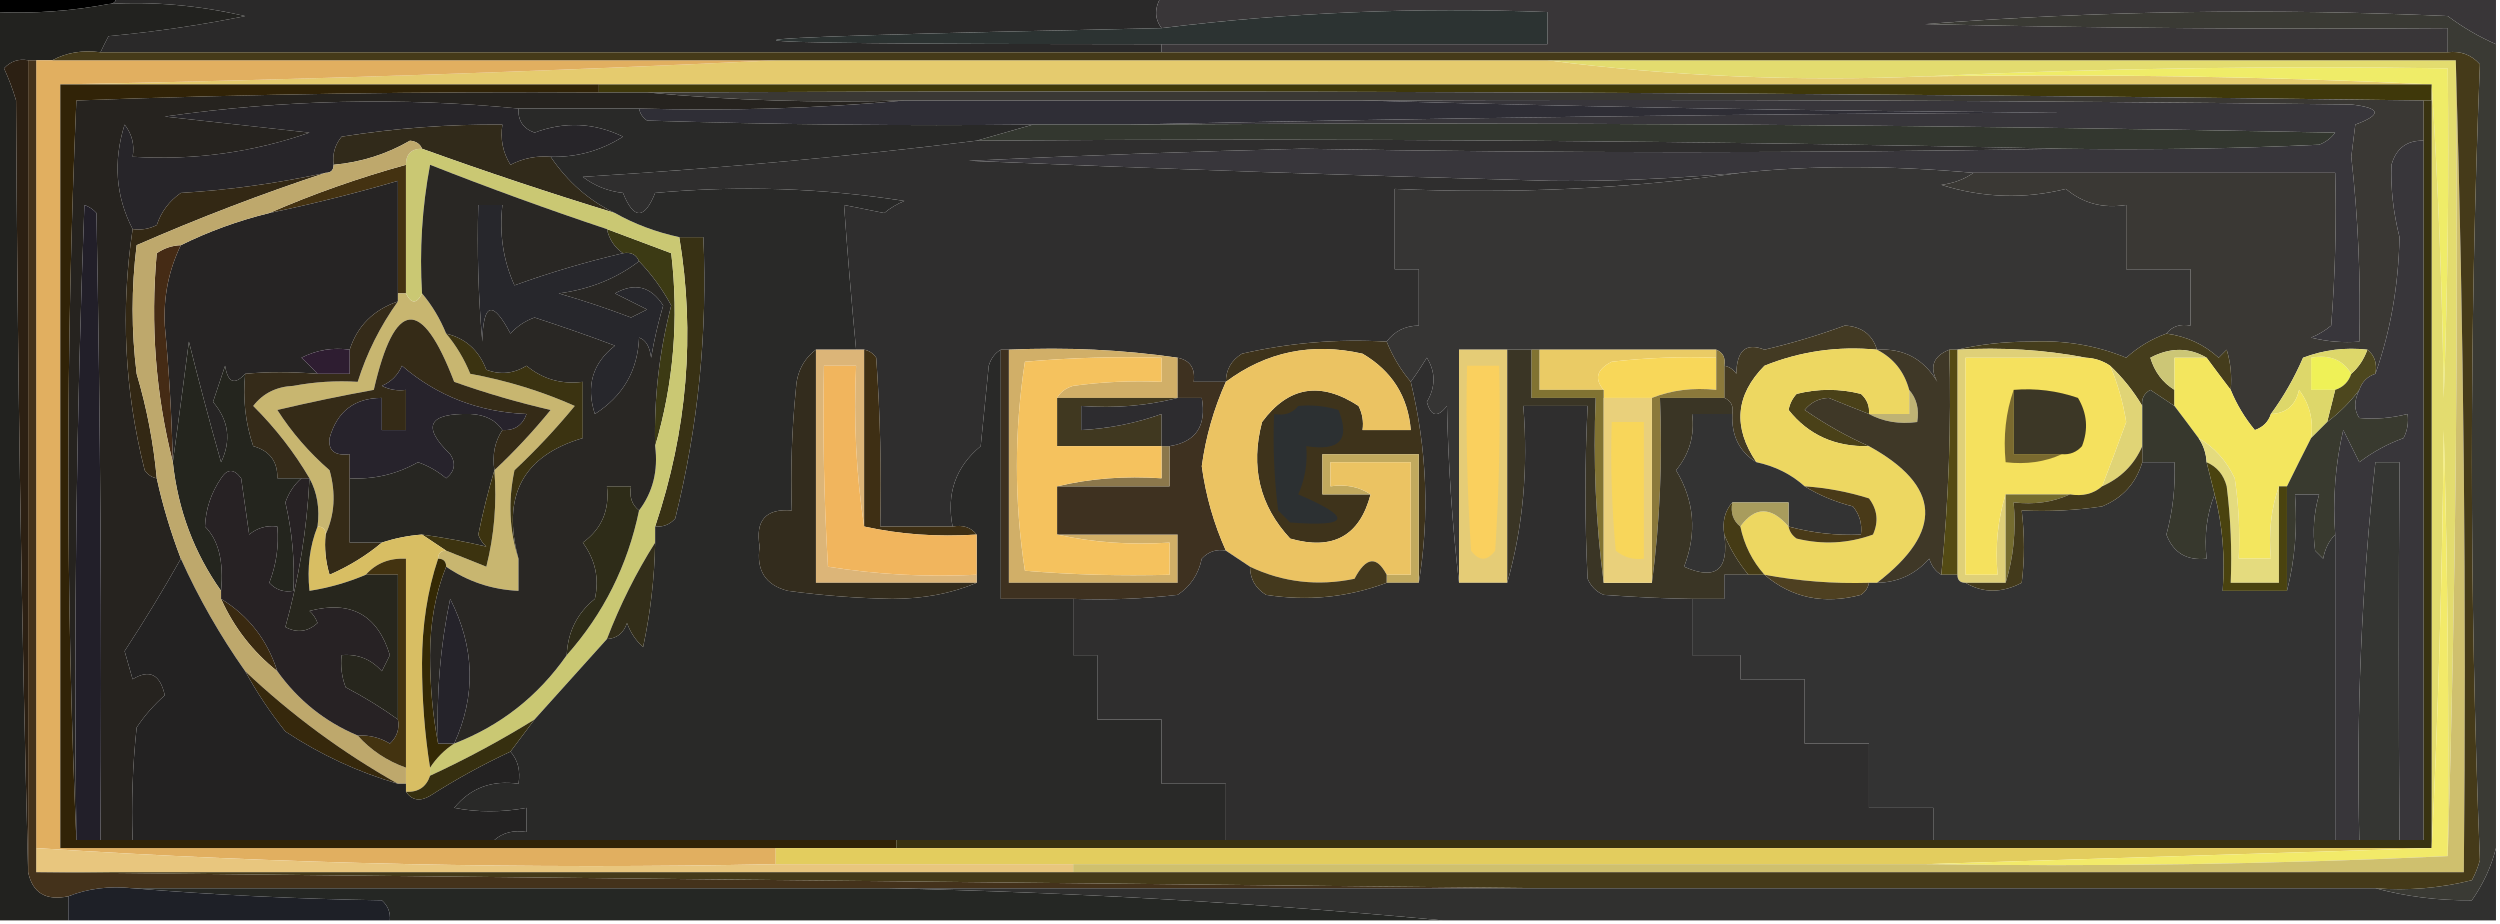<?xml version="1.0" encoding="UTF-8"?>
<!DOCTYPE svg PUBLIC "-//W3C//DTD SVG 1.1//EN" "http://www.w3.org/Graphics/SVG/1.1/DTD/svg11.dtd">
<svg xmlns="http://www.w3.org/2000/svg" version="1.1" width="311px" height="115px" style="shape-rendering:geometricPrecision; text-rendering:geometricPrecision; image-rendering:optimizeQuality; fill-rule:evenodd; clip-rule:evenodd" xmlns:xlink="http://www.w3.org/1999/xlink">
<g><path style="opacity:1" fill="#000000" d="M -0.5,-0.5 C 4.5,-0.5 9.5,-0.5 14.5,-0.5C 14.5,0.167 14.167,0.5 13.5,0.5C 8.897,1.383 4.23,1.717 -0.5,1.5C -0.5,0.833 -0.5,0.167 -0.5,-0.5 Z"/></g>
<g><path style="opacity:1" fill="#2a2929" d="M 14.5,-0.5 C 57.833,-0.5 101.167,-0.5 144.5,-0.5C 143.595,0.964 143.595,2.298 144.5,3.5C 80.542,4.828 80.542,5.495 144.5,5.5C 144.5,5.833 144.5,6.167 144.5,6.5C 100.5,6.5 56.5,6.5 12.5,6.5C 12.804,5.85 13.137,5.183 13.5,4.5C 19.311,3.958 24.977,3.124 30.5,2C 24.683,0.657 19.017,0.157 13.5,0.5C 14.167,0.5 14.5,0.167 14.5,-0.5 Z"/></g>
<g><path style="opacity:1" fill="#393638" d="M 144.5,-0.5 C 199.833,-0.5 255.167,-0.5 310.5,-0.5C 310.5,1.5 310.5,3.5 310.5,5.5C 308.405,4.588 306.405,3.421 304.5,2C 282.685,1.013 261.018,1.346 239.5,3C 261.164,3.5 282.831,3.667 304.5,3.5C 304.5,4.5 304.5,5.5 304.5,6.5C 251.167,6.5 197.833,6.5 144.5,6.5C 144.5,6.167 144.5,5.833 144.5,5.5C 160.5,5.5 176.5,5.5 192.5,5.5C 192.5,4.167 192.5,2.833 192.5,1.5C 176.26,0.872 160.26,1.539 144.5,3.5C 143.595,2.298 143.595,0.964 144.5,-0.5 Z"/></g>
<g><path style="opacity:1" fill="#2c3332" d="M 144.5,5.5 C 80.542,5.495 80.542,4.828 144.5,3.5C 160.26,1.539 176.26,0.872 192.5,1.5C 192.5,2.833 192.5,4.167 192.5,5.5C 176.5,5.5 160.5,5.5 144.5,5.5 Z"/></g>
<g><path style="opacity:1" fill="#e5cb6e" d="M 96.5,7.5 C 128.5,7.5 160.5,7.5 192.5,7.5C 207.798,9.484 223.464,10.151 239.5,9.5C 260.673,9.169 281.673,9.503 302.5,10.5C 226.5,10.5 150.5,10.5 74.5,10.5C 52.167,10.5 29.833,10.5 7.5,10.5C 37.18,9.934 66.847,8.934 96.5,7.5 Z"/></g>
<g><path style="opacity:1" fill="#efec68" d="M 239.5,9.5 C 260.994,8.503 282.66,8.169 304.5,8.5C 304.667,22.171 304.5,35.837 304,49.5C 303.831,36.327 303.331,23.327 302.5,10.5C 281.673,9.503 260.673,9.169 239.5,9.5 Z"/></g>
<g><path style="opacity:1" fill="#3a3a34" d="M 310.5,5.5 C 310.5,38.833 310.5,72.167 310.5,105.5C 309.926,107.788 308.926,109.955 307.5,112C 303.347,112.04 299.347,111.54 295.5,110.5C 299.555,110.824 303.555,110.491 307.5,109.5C 307.931,108.707 308.265,107.873 308.5,107C 307.173,73.958 307.173,40.958 308.5,8C 307.437,6.812 306.103,6.312 304.5,6.5C 304.5,5.5 304.5,4.5 304.5,3.5C 282.831,3.667 261.164,3.5 239.5,3C 261.018,1.346 282.685,1.013 304.5,2C 306.405,3.421 308.405,4.588 310.5,5.5 Z"/></g>
<g><path style="opacity:1" fill="#3f380a" d="M 74.5,11.5 C 74.5,11.167 74.5,10.833 74.5,10.5C 150.5,10.5 226.5,10.5 302.5,10.5C 302.5,11.167 302.5,11.833 302.5,12.5C 302.167,12.5 301.833,12.5 301.5,12.5C 228.002,11.501 154.335,11.167 80.5,11.5C 78.5,11.5 76.5,11.5 74.5,11.5 Z"/></g>
<g><path style="opacity:1" fill="#22221f" d="M 13.5,0.5 C 19.017,0.157 24.683,0.657 30.5,2C 24.977,3.124 19.311,3.958 13.5,4.5C 13.137,5.183 12.804,5.85 12.5,6.5C 10.265,6.205 8.265,6.539 6.5,7.5C 5.833,7.5 5.167,7.5 4.5,7.5C 4.167,7.5 3.833,7.5 3.5,7.5C 2.325,7.281 1.325,7.614 0.5,8.5C 1.098,9.795 1.598,11.128 2,12.5C 2.168,44.669 2.668,76.669 3.5,108.5C 4.048,111.084 5.715,112.084 8.5,111.5C 8.5,112.5 8.5,113.5 8.5,114.5C 5.5,114.5 2.5,114.5 -0.5,114.5C -0.5,76.833 -0.5,39.167 -0.5,1.5C 4.23,1.717 8.897,1.383 13.5,0.5 Z"/></g>
<g><path style="opacity:1" fill="#38363b" d="M 169.5,12.5 C 210.501,12.333 251.501,12.5 292.5,13C 296.19,13.424 296.357,14.258 293,15.5C 292.833,16.833 292.667,18.167 292.5,19.5C 293.358,27.142 293.692,34.809 293.5,42.5C 291.473,42.662 289.473,42.495 287.5,42C 288.416,41.626 289.25,41.126 290,40.5C 290.5,34.175 290.666,27.842 290.5,21.5C 275.5,21.5 260.5,21.5 245.5,21.5C 234.966,20.563 225.299,20.563 216.5,21.5C 207.606,22.26 199.772,22.593 193,22.5C 168.887,21.859 144.72,21.025 120.5,20C 134.328,19.347 148.161,18.847 162,18.5C 193.492,19.069 224.992,19.069 256.5,18.5C 267.172,18.666 277.839,18.5 288.5,18C 289.308,17.692 289.975,17.192 290.5,16.5C 240.504,15.5 190.504,15.167 140.5,15.5C 178.998,14.667 217.665,14.167 256.5,14C 227.33,13.832 198.33,13.332 169.5,12.5 Z"/></g>
<g><path style="opacity:1" fill="#2f2e36" d="M 112.5,12.5 C 131.5,12.5 150.5,12.5 169.5,12.5C 198.33,13.332 227.33,13.832 256.5,14C 217.665,14.167 178.998,14.667 140.5,15.5C 136.5,15.5 132.5,15.5 128.5,15.5C 112.497,15.667 96.496,15.5 80.5,15C 79.944,14.617 79.611,14.117 79.5,13.5C 90.679,13.828 101.679,13.495 112.5,12.5 Z"/></g>
<g><path style="opacity:1" fill="#272529" d="M 64.5,13.5 C 64.415,14.995 65.082,15.995 66.5,16.5C 70.239,15.092 73.906,15.259 77.5,17C 74.749,18.751 71.749,19.584 68.5,19.5C 66.738,19.357 65.071,19.691 63.5,20.5C 62.548,18.955 62.215,17.288 62.5,15.5C 55.794,15.448 49.128,15.948 42.5,17C 41.663,18.011 41.33,19.178 41.5,20.5C 41.5,21.167 41.167,21.5 40.5,21.5C 34.589,22.792 28.589,23.625 22.5,24C 21.061,24.991 20.061,26.324 19.5,28C 18.552,28.483 17.552,28.649 16.5,28.5C 14.395,24.43 14.062,20.097 15.5,15.5C 16.429,16.689 16.762,18.022 16.5,19.5C 24.047,19.974 31.38,18.974 38.5,16.5C 32.5,15.833 26.5,15.167 20.5,14.5C 35.199,12.402 49.866,12.069 64.5,13.5 Z"/></g>
<g><path style="opacity:1" fill="#33372f" d="M 128.5,15.5 C 132.5,15.5 136.5,15.5 140.5,15.5C 190.504,15.167 240.504,15.5 290.5,16.5C 289.975,17.192 289.308,17.692 288.5,18C 277.839,18.5 267.172,18.666 256.5,18.5C 211.67,17.501 166.67,17.168 121.5,17.5C 123.833,16.833 126.167,16.167 128.5,15.5 Z"/></g>
<g><path style="opacity:1" fill="#312a1a" d="M 68.5,19.5 C 70.622,22.633 73.289,24.967 76.5,26.5C 68.426,24.031 60.426,21.364 52.5,18.5C 52.265,17.903 51.765,17.57 51,17.5C 48.083,19.189 44.916,20.189 41.5,20.5C 41.33,19.178 41.663,18.011 42.5,17C 49.128,15.948 55.794,15.448 62.5,15.5C 62.215,17.288 62.548,18.955 63.5,20.5C 65.071,19.691 66.738,19.357 68.5,19.5 Z"/></g>
<g><path style="opacity:1" fill="#363534" d="M 245.5,21.5 C 244.391,22.29 243.058,22.79 241.5,23C 246.677,24.625 251.844,24.792 257,23.5C 259.106,25.291 261.606,25.958 264.5,25.5C 264.5,28.167 264.5,30.833 264.5,33.5C 267.167,33.5 269.833,33.5 272.5,33.5C 272.5,35.833 272.5,38.167 272.5,40.5C 271.209,40.263 270.209,40.596 269.5,41.5C 267.656,42.16 265.99,43.16 264.5,44.5C 260.733,42.948 256.733,42.282 252.5,42.5C 249.314,42.502 246.314,42.835 243.5,43.5C 243.167,43.5 242.833,43.5 242.5,43.5C 240.492,44.301 239.992,45.634 241,47.5C 239.309,44.641 236.809,43.308 233.5,43.5C 232.922,41.62 231.588,40.62 229.5,40.5C 226.215,41.706 222.882,42.706 219.5,43.5C 217.216,42.584 216.049,43.584 216,46.5C 215.617,45.944 215.117,45.611 214.5,45.5C 214.672,44.508 214.338,43.842 213.5,43.5C 206.167,43.5 198.833,43.5 191.5,43.5C 191.167,43.5 190.833,43.5 190.5,43.5C 189.5,43.5 188.5,43.5 187.5,43.5C 185.5,43.5 183.5,43.5 181.5,43.5C 181.5,53.167 181.5,62.833 181.5,72.5C 180.671,65.345 180.171,58.011 180,50.5C 178.844,51.993 178.01,51.826 177.5,50C 178.606,48.118 178.606,46.284 177.5,44.5C 176.824,45.602 176.158,46.602 175.5,47.5C 174.263,46.035 173.263,44.368 172.5,42.5C 173.467,41.194 174.801,40.527 176.5,40.5C 176.5,38.167 176.5,35.833 176.5,33.5C 175.5,33.5 174.5,33.5 173.5,33.5C 173.5,30.167 173.5,26.833 173.5,23.5C 188.206,24.149 202.539,23.483 216.5,21.5C 225.299,20.563 234.966,20.563 245.5,21.5 Z"/></g>
<g><path style="opacity:1" fill="#2f2e2e" d="M 121.5,17.5 C 166.67,17.168 211.67,17.501 256.5,18.5C 224.992,19.069 193.492,19.069 162,18.5C 148.161,18.847 134.328,19.347 120.5,20C 144.72,21.025 168.887,21.859 193,22.5C 199.772,22.593 207.606,22.26 216.5,21.5C 202.539,23.483 188.206,24.149 173.5,23.5C 173.5,26.833 173.5,30.167 173.5,33.5C 174.5,33.5 175.5,33.5 176.5,33.5C 176.5,35.833 176.5,38.167 176.5,40.5C 174.801,40.527 173.467,41.194 172.5,42.5C 166.407,42.139 160.407,42.639 154.5,44C 153.177,44.816 152.511,45.983 152.5,47.5C 151.167,47.5 149.833,47.5 148.5,47.5C 148.715,45.821 148.048,44.821 146.5,44.5C 139.687,43.509 132.687,43.175 125.5,43.5C 125.167,43.5 124.833,43.5 124.5,43.5C 123.778,43.917 123.278,44.584 123,45.5C 122.667,48.833 122.333,52.167 122,55.5C 118.882,58.07 117.715,61.404 118.5,65.5C 115.5,65.5 112.5,65.5 109.5,65.5C 109.666,58.492 109.5,51.492 109,44.5C 108.617,43.944 108.117,43.611 107.5,43.5C 107.167,43.5 106.833,43.5 106.5,43.5C 105.924,37.472 105.424,31.472 105,25.5C 106.667,25.833 108.333,26.167 110,26.5C 110.75,25.874 111.584,25.374 112.5,25C 102.266,23.383 91.933,23.049 81.5,24C 80.167,27.333 78.833,27.333 77.5,24C 75.616,23.784 73.949,23.117 72.5,22C 89.815,20.924 106.148,19.424 121.5,17.5 Z"/></g>
<g><path style="opacity:1" fill="#3a3834" d="M 80.5,11.5 C 154.335,11.167 228.002,11.501 301.5,12.5C 301.5,14.167 301.5,15.833 301.5,17.5C 299.41,17.45 298.077,18.45 297.5,20.5C 297.385,23.392 297.719,26.392 298.5,29.5C 298.366,35.594 297.366,41.261 295.5,46.5C 295.737,45.209 295.404,44.209 294.5,43.5C 291.753,43.187 289.086,43.52 286.5,44.5C 285.408,47.024 284.074,49.357 282.5,51.5C 282.189,52.478 281.522,53.145 280.5,53.5C 279.237,51.971 278.237,50.305 277.5,48.5C 277.66,46.801 277.494,45.134 277,43.5C 276.667,43.833 276.333,44.167 276,44.5C 274.174,42.835 272.007,41.835 269.5,41.5C 270.209,40.596 271.209,40.263 272.5,40.5C 272.5,38.167 272.5,35.833 272.5,33.5C 269.833,33.5 267.167,33.5 264.5,33.5C 264.5,30.833 264.5,28.167 264.5,25.5C 261.606,25.958 259.106,25.291 257,23.5C 251.844,24.792 246.677,24.625 241.5,23C 243.058,22.79 244.391,22.29 245.5,21.5C 260.5,21.5 275.5,21.5 290.5,21.5C 290.666,27.842 290.5,34.175 290,40.5C 289.25,41.126 288.416,41.626 287.5,42C 289.473,42.495 291.473,42.662 293.5,42.5C 293.692,34.809 293.358,27.142 292.5,19.5C 292.667,18.167 292.833,16.833 293,15.5C 296.357,14.258 296.19,13.424 292.5,13C 251.501,12.5 210.501,12.333 169.5,12.5C 150.5,12.5 131.5,12.5 112.5,12.5C 101.654,12.828 90.987,12.494 80.5,11.5 Z"/></g>
<g><path style="opacity:1" fill="#2c2013" d="M 3.5,7.5 C 3.5,41.167 3.5,74.833 3.5,108.5C 2.668,76.669 2.168,44.669 2,12.5C 1.598,11.128 1.098,9.795 0.5,8.5C 1.325,7.614 2.325,7.281 3.5,7.5 Z"/></g>
<g><path style="opacity:1" fill="#26231f" d="M 74.5,11.5 C 76.5,11.5 78.5,11.5 80.5,11.5C 90.987,12.494 101.654,12.828 112.5,12.5C 101.679,13.495 90.679,13.828 79.5,13.5C 74.5,13.5 69.5,13.5 64.5,13.5C 49.866,12.069 35.199,12.402 20.5,14.5C 26.5,15.167 32.5,15.833 38.5,16.5C 31.38,18.974 24.047,19.974 16.5,19.5C 16.762,18.022 16.429,16.689 15.5,15.5C 14.062,20.097 14.395,24.43 16.5,28.5C 14.986,38.576 15.486,48.576 18,58.5C 18.383,59.056 18.883,59.389 19.5,59.5C 20.247,62.899 21.247,66.233 22.5,69.5C 20.295,73.41 17.962,77.243 15.5,81C 15.833,82.167 16.167,83.333 16.5,84.5C 18.59,83.209 19.924,83.876 20.5,86.5C 19.147,87.685 17.98,89.019 17,90.5C 16.501,95.155 16.334,99.822 16.5,104.5C 15.167,104.5 13.833,104.5 12.5,104.5C 12.667,78.498 12.5,52.498 12,26.5C 11.586,26.043 11.086,25.709 10.5,25.5C 9.5,51.825 9.167,78.158 9.5,104.5C 8.171,73.961 8.171,43.294 9.5,12.5C 31.198,11.702 52.865,11.369 74.5,11.5 Z"/></g>
<g><path style="opacity:1" fill="#443211" d="M 50.5,20.5 C 50.5,25.833 50.5,31.167 50.5,36.5C 50.167,36.5 49.833,36.5 49.5,36.5C 49.5,31.833 49.5,27.167 49.5,22.5C 44.197,24.047 38.863,25.381 33.5,26.5C 38.942,24.129 44.608,22.129 50.5,20.5 Z"/></g>
<g><path style="opacity:1" fill="#27272c" d="M 77.5,31.5 C 78.492,31.328 79.158,31.662 79.5,32.5C 76.642,34.671 73.309,36.004 69.5,36.5C 72.546,37.375 75.546,38.375 78.5,39.5C 79.167,39.167 79.833,38.833 80.5,38.5C 79.167,37.833 77.833,37.167 76.5,36.5C 78.954,35.114 80.954,35.614 82.5,38C 81.873,40.135 81.373,42.302 81,44.5C 80.829,43.106 80.329,42.272 79.5,42C 79.338,46.095 77.505,49.262 74,51.5C 72.88,48.001 73.713,45.167 76.5,43C 73.237,41.774 69.904,40.608 66.5,39.5C 65.328,39.919 64.328,40.585 63.5,41.5C 61.278,37.288 60.111,37.621 60,42.5C 59.501,36.843 59.334,31.176 59.5,25.5C 60.5,25.5 61.5,25.5 62.5,25.5C 62.095,29.048 62.595,32.381 64,35.5C 68.386,33.913 72.886,32.58 77.5,31.5 Z"/></g>
<g><path style="opacity:1" fill="#332814" d="M 40.5,21.5 C 32.572,24.113 24.738,27.113 17,30.5C 16.333,35.833 16.333,41.167 17,46.5C 18.265,50.754 19.098,55.088 19.5,59.5C 18.883,59.389 18.383,59.056 18,58.5C 15.486,48.576 14.986,38.576 16.5,28.5C 17.552,28.649 18.552,28.483 19.5,28C 20.061,26.324 21.061,24.991 22.5,24C 28.589,23.625 34.589,22.792 40.5,21.5 Z"/></g>
<g><path style="opacity:1" fill="#262424" d="M 49.5,36.5 C 49.5,36.833 49.5,37.167 49.5,37.5C 46.455,38.545 44.455,40.545 43.5,43.5C 41.396,43.201 39.396,43.534 37.5,44.5C 38.243,45.182 38.909,45.849 39.5,46.5C 36.252,46.238 33.252,46.238 30.5,46.5C 29.175,47.953 28.342,47.619 28,45.5C 27.5,47 27,48.5 26.5,50C 28.459,52.294 28.793,54.794 27.5,57.5C 26.099,52.561 24.766,47.561 23.5,42.5C 22.833,47.651 22.166,52.651 21.5,57.5C 21.366,51.825 21.033,46.158 20.5,40.5C 20.319,36.935 20.985,33.602 22.5,30.5C 25.939,28.796 29.605,27.462 33.5,26.5C 38.863,25.381 44.197,24.047 49.5,22.5C 49.5,27.167 49.5,31.833 49.5,36.5 Z"/></g>
<g><path style="opacity:1" fill="#383114" d="M 84.5,29.5 C 85.5,29.5 86.5,29.5 87.5,29.5C 88.028,41.34 86.861,53.006 84,64.5C 83.329,65.252 82.496,65.586 81.5,65.5C 85.503,53.543 86.503,41.543 84.5,29.5 Z"/></g>
<g><path style="opacity:1" fill="#e3dc6f" d="M 192.5,7.5 C 230.167,7.5 267.833,7.5 305.5,7.5C 305.832,40.671 305.498,73.671 304.5,106.5C 304.667,88.83 304.5,71.163 304,53.5C 303.832,71.005 303.332,88.338 302.5,105.5C 302.5,74.5 302.5,43.5 302.5,12.5C 302.5,11.833 302.5,11.167 302.5,10.5C 303.331,23.327 303.831,36.327 304,49.5C 304.5,35.837 304.667,22.171 304.5,8.5C 282.66,8.169 260.994,8.503 239.5,9.5C 223.464,10.151 207.798,9.484 192.5,7.5 Z"/></g>
<g><path style="opacity:1" fill="#c8b670" d="M 49.5,36.5 C 49.833,36.5 50.167,36.5 50.5,36.5C 51.167,37.833 51.833,37.833 52.5,36.5C 53.737,37.965 54.737,39.632 55.5,41.5C 56.74,42.973 57.74,44.64 58.5,46.5C 63.046,47.337 67.379,48.67 71.5,50.5C 69.183,53.317 66.683,55.984 64,58.5C 63.19,62.358 63.357,66.024 64.5,69.5C 64.5,70.833 64.5,72.167 64.5,73.5C 61.208,73.353 58.208,72.353 55.5,70.5C 55.5,69.833 55.167,69.5 54.5,69.5C 54.5,68.833 54.833,68.5 55.5,68.5C 57.138,69.159 58.804,69.826 60.5,70.5C 61.491,66.555 61.824,62.555 61.5,58.5C 63.967,56.197 66.3,53.697 68.5,51C 64.421,50.062 60.421,48.895 56.5,47.5C 52.43,36.845 49.097,37.178 46.5,48.5C 42.494,49.222 38.494,50.056 34.5,51C 36.293,53.795 38.46,56.295 41,58.5C 41.801,61.367 41.634,64.034 40.5,66.5C 40.5,65.833 40.167,65.5 39.5,65.5C 39.795,63.265 39.461,61.265 38.5,59.5C 36.597,56.252 34.263,53.252 31.5,50.5C 32.714,48.931 34.381,48.098 36.5,48C 39.146,47.503 41.813,47.336 44.5,47.5C 45.62,43.926 47.287,40.592 49.5,37.5C 49.5,37.167 49.5,36.833 49.5,36.5 Z"/></g>
<g><path style="opacity:1" fill="#352b19" d="M 49.5,37.5 C 47.287,40.592 45.62,43.926 44.5,47.5C 41.813,47.336 39.146,47.503 36.5,48C 34.381,48.098 32.714,48.931 31.5,50.5C 34.263,53.252 36.597,56.252 38.5,59.5C 38.167,59.5 37.833,59.5 37.5,59.5C 36.5,59.5 35.5,59.5 34.5,59.5C 34.55,57.41 33.55,56.077 31.5,55.5C 30.516,52.572 30.183,49.572 30.5,46.5C 33.252,46.238 36.252,46.238 39.5,46.5C 40.833,46.5 42.167,46.5 43.5,46.5C 43.5,45.5 43.5,44.5 43.5,43.5C 44.455,40.545 46.455,38.545 49.5,37.5 Z"/></g>
<g><path style="opacity:1" fill="#e1af60" d="M 4.5,7.5 C 5.167,7.5 5.833,7.5 6.5,7.5C 36.5,7.5 66.5,7.5 96.5,7.5C 66.847,8.934 37.18,9.934 7.5,10.5C 7.5,42.167 7.5,73.833 7.5,105.5C 37.167,105.5 66.833,105.5 96.5,105.5C 96.5,106.167 96.5,106.833 96.5,107.5C 65.609,108.147 34.943,107.48 4.5,105.5C 4.5,72.833 4.5,40.167 4.5,7.5 Z"/></g>
<g><path style="opacity:1" fill="#3c3a14" d="M 75.5,28.5 C 78.138,29.492 80.805,30.492 83.5,31.5C 84.467,39.731 83.801,47.731 81.5,55.5C 81.343,49.575 82.009,43.741 83.5,38C 82.401,35.964 81.068,34.13 79.5,32.5C 79.158,31.662 78.492,31.328 77.5,31.5C 76.449,30.778 75.782,29.778 75.5,28.5 Z"/></g>
<g><path style="opacity:1" fill="#433a23" d="M 233.5,43.5 C 228.63,43.032 223.964,43.698 219.5,45.5C 215.884,49.16 215.551,53.16 218.5,57.5C 216.386,56.216 215.386,54.216 215.5,51.5C 215.672,50.508 215.338,49.842 214.5,49.5C 214.5,48.167 214.5,46.833 214.5,45.5C 215.117,45.611 215.617,45.944 216,46.5C 216.049,43.584 217.216,42.584 219.5,43.5C 222.882,42.706 226.215,41.706 229.5,40.5C 231.588,40.62 232.922,41.62 233.5,43.5 Z"/></g>
<g><path style="opacity:1" fill="#452b15" d="M 22.5,30.5 C 20.985,33.602 20.319,36.935 20.5,40.5C 21.033,46.158 21.366,51.825 21.5,57.5C 19.364,49.041 18.697,40.374 19.5,31.5C 20.417,30.873 21.417,30.539 22.5,30.5 Z"/></g>
<g><path style="opacity:1" fill="#2e1d31" d="M 43.5,43.5 C 43.5,44.5 43.5,45.5 43.5,46.5C 42.167,46.5 40.833,46.5 39.5,46.5C 38.909,45.849 38.243,45.182 37.5,44.5C 39.396,43.534 41.396,43.201 43.5,43.5 Z"/></g>
<g><path style="opacity:1" fill="#352b17" d="M 61.5,58.5 C 61.215,56.585 61.549,54.919 62.5,53.5C 63.995,53.585 64.995,52.919 65.5,51.5C 59.544,51.262 54.377,49.262 50,45.5C 49.5,46.667 48.667,47.5 47.5,48C 48.448,48.483 49.448,48.65 50.5,48.5C 50.5,50.167 50.5,51.833 50.5,53.5C 49.5,53.5 48.5,53.5 47.5,53.5C 47.5,52.167 47.5,50.833 47.5,49.5C 44.095,49.512 41.928,51.178 41,54.5C 40.812,56.061 41.645,56.728 43.5,56.5C 43.5,57.5 43.5,58.5 43.5,59.5C 43.5,62.167 43.5,64.833 43.5,67.5C 44.833,67.5 46.167,67.5 47.5,67.5C 45.605,69.098 43.438,70.432 41,71.5C 40.507,69.866 40.34,68.199 40.5,66.5C 41.634,64.034 41.801,61.367 41,58.5C 38.46,56.295 36.293,53.795 34.5,51C 38.494,50.056 42.494,49.222 46.5,48.5C 49.097,37.178 52.43,36.845 56.5,47.5C 60.421,48.895 64.421,50.062 68.5,51C 66.3,53.697 63.967,56.197 61.5,58.5 Z"/></g>
<g><path style="opacity:1" fill="#453d1c" d="M 269.5,41.5 C 272.007,41.835 274.174,42.835 276,44.5C 276.333,44.167 276.667,43.833 277,43.5C 277.494,45.134 277.66,46.801 277.5,48.5C 276.512,47.205 275.512,45.872 274.5,44.5C 272.307,43.203 269.973,43.203 267.5,44.5C 268.035,46.261 269.035,47.594 270.5,48.5C 270.5,49.167 270.5,49.833 270.5,50.5C 269.518,49.859 268.518,49.193 267.5,48.5C 266.702,48.957 266.369,49.624 266.5,50.5C 265.407,48.651 264.074,46.984 262.5,45.5C 261.609,44.89 260.609,44.557 259.5,44.5C 254.36,43.512 249.026,43.179 243.5,43.5C 246.314,42.835 249.314,42.502 252.5,42.5C 256.733,42.282 260.733,42.948 264.5,44.5C 265.99,43.16 267.656,42.16 269.5,41.5 Z"/></g>
<g><path style="opacity:1" fill="#ccc676" d="M 274.5,44.5 C 273.167,44.5 271.833,44.5 270.5,44.5C 270.5,45.833 270.5,47.167 270.5,48.5C 269.035,47.594 268.035,46.261 267.5,44.5C 269.973,43.203 272.307,43.203 274.5,44.5 Z"/></g>
<g><path style="opacity:1" fill="#3b3311" d="M 55.5,41.5 C 57.922,42.085 59.589,43.585 60.5,46C 62.235,46.651 63.902,46.485 65.5,45.5C 67.522,47.173 69.856,47.84 72.5,47.5C 72.5,49.833 72.5,52.167 72.5,54.5C 65.054,56.689 62.387,61.689 64.5,69.5C 63.357,66.024 63.19,62.358 64,58.5C 66.683,55.984 69.183,53.317 71.5,50.5C 67.379,48.67 63.046,47.337 58.5,46.5C 57.74,44.64 56.74,42.973 55.5,41.5 Z"/></g>
<g><path style="opacity:1" fill="#eacb65" d="M 191.5,43.5 C 198.833,43.5 206.167,43.5 213.5,43.5C 213.5,43.833 213.5,44.167 213.5,44.5C 209.154,44.334 204.821,44.501 200.5,45C 198.627,45.953 198.294,47.12 199.5,48.5C 196.833,48.5 194.167,48.5 191.5,48.5C 191.5,46.833 191.5,45.167 191.5,43.5 Z"/></g>
<g><path style="opacity:1" fill="#f8d759" d="M 213.5,44.5 C 213.5,45.833 213.5,47.167 213.5,48.5C 210.615,48.194 207.948,48.527 205.5,49.5C 203.5,49.5 201.5,49.5 199.5,49.5C 199.5,49.167 199.5,48.833 199.5,48.5C 198.294,47.12 198.627,45.953 200.5,45C 204.821,44.501 209.154,44.334 213.5,44.5 Z"/></g>
<g><path style="opacity:1" fill="#eff157" d="M 292.5,46.5 C 292.167,47.5 291.5,48.167 290.5,48.5C 289.5,48.5 288.5,48.5 287.5,48.5C 287.5,47.167 287.5,45.833 287.5,44.5C 289.781,44.077 291.448,44.744 292.5,46.5 Z"/></g>
<g><path style="opacity:1" fill="#4d471e" d="M 294.5,43.5 C 295.404,44.209 295.737,45.209 295.5,46.5C 294.5,46.833 293.833,47.5 293.5,48.5C 292.333,50.041 291,51.375 289.5,52.5C 289.833,51.167 290.167,49.833 290.5,48.5C 291.5,48.167 292.167,47.5 292.5,46.5C 293.401,45.709 294.068,44.709 294.5,43.5 Z"/></g>
<g><path style="opacity:1" fill="#e5cc76" d="M 187.5,43.5 C 187.5,53.167 187.5,62.833 187.5,72.5C 185.5,72.5 183.5,72.5 181.5,72.5C 181.5,62.833 181.5,53.167 181.5,43.5C 183.5,43.5 185.5,43.5 187.5,43.5 Z"/></g>
<g><path style="opacity:1" fill="#ddd76a" d="M 294.5,43.5 C 294.068,44.709 293.401,45.709 292.5,46.5C 291.448,44.744 289.781,44.077 287.5,44.5C 287.5,45.833 287.5,47.167 287.5,48.5C 288.5,48.5 289.5,48.5 290.5,48.5C 290.167,49.833 289.833,51.167 289.5,52.5C 288.833,53.167 288.167,53.833 287.5,54.5C 287.819,52.249 287.319,50.249 286,48.5C 285.578,50.426 284.411,51.426 282.5,51.5C 284.074,49.357 285.408,47.024 286.5,44.5C 289.086,43.52 291.753,43.187 294.5,43.5 Z"/></g>
<g><path style="opacity:1" fill="#817332" d="M 190.5,43.5 C 190.833,43.5 191.167,43.5 191.5,43.5C 191.5,45.167 191.5,46.833 191.5,48.5C 194.167,48.5 196.833,48.5 199.5,48.5C 199.5,48.833 199.5,49.167 199.5,49.5C 199.5,57.167 199.5,64.833 199.5,72.5C 198.508,65.018 198.175,57.352 198.5,49.5C 195.833,49.5 193.167,49.5 190.5,49.5C 190.5,47.5 190.5,45.5 190.5,43.5 Z"/></g>
<g><path style="opacity:1" fill="#8b793b" d="M 213.5,43.5 C 214.338,43.842 214.672,44.508 214.5,45.5C 214.5,46.833 214.5,48.167 214.5,49.5C 211.833,49.5 209.167,49.5 206.5,49.5C 206.825,57.352 206.492,65.018 205.5,72.5C 205.5,64.833 205.5,57.167 205.5,49.5C 207.948,48.527 210.615,48.194 213.5,48.5C 213.5,47.167 213.5,45.833 213.5,44.5C 213.5,44.167 213.5,43.833 213.5,43.5 Z"/></g>
<g><path style="opacity:1" fill="#221f29" d="M 12.5,104.5 C 11.5,104.5 10.5,104.5 9.5,104.5C 9.167,78.158 9.5,51.825 10.5,25.5C 11.086,25.709 11.586,26.043 12,26.5C 12.5,52.498 12.667,78.498 12.5,104.5 Z"/></g>
<g><path style="opacity:1" fill="#27232c" d="M 62.5,53.5 C 61.666,52.252 60.333,51.585 58.5,51.5C 53.271,51.385 52.438,53.051 56,56.5C 56.749,57.635 56.583,58.635 55.5,59.5C 54.452,58.617 53.285,57.95 52,57.5C 49.361,58.994 46.528,59.661 43.5,59.5C 43.5,58.5 43.5,57.5 43.5,56.5C 41.645,56.728 40.812,56.061 41,54.5C 41.928,51.178 44.095,49.512 47.5,49.5C 47.5,50.833 47.5,52.167 47.5,53.5C 48.5,53.5 49.5,53.5 50.5,53.5C 50.5,51.833 50.5,50.167 50.5,48.5C 49.448,48.65 48.448,48.483 47.5,48C 48.667,47.5 49.5,46.667 50,45.5C 54.377,49.262 59.544,51.262 65.5,51.5C 64.995,52.919 63.995,53.585 62.5,53.5 Z"/></g>
<g><path style="opacity:1" fill="#24251e" d="M 30.5,46.5 C 30.183,49.572 30.516,52.572 31.5,55.5C 33.55,56.077 34.55,57.41 34.5,59.5C 35.5,59.5 36.5,59.5 37.5,59.5C 36.609,60.261 35.942,61.261 35.5,62.5C 36.346,66.118 36.68,69.784 36.5,73.5C 35.325,73.719 34.325,73.386 33.5,72.5C 34.374,70.253 34.708,67.92 34.5,65.5C 33.178,65.33 32.011,65.663 31,66.5C 30.667,64.167 30.333,61.833 30,59.5C 29.107,58.289 28.274,58.289 27.5,59.5C 26.261,61.312 25.594,63.312 25.5,65.5C 27.182,67.17 27.849,69.837 27.5,73.5C 24.14,68.763 22.14,63.429 21.5,57.5C 22.166,52.651 22.833,47.651 23.5,42.5C 24.766,47.561 26.099,52.561 27.5,57.5C 28.793,54.794 28.459,52.294 26.5,50C 27,48.5 27.5,47 28,45.5C 28.342,47.619 29.175,47.953 30.5,46.5 Z"/></g>
<g><path style="opacity:1" fill="#d1af68" d="M 125.5,43.5 C 132.687,43.175 139.687,43.509 146.5,44.5C 146.5,46.167 146.5,47.833 146.5,49.5C 141.5,49.5 136.5,49.5 131.5,49.5C 131.918,48.778 132.584,48.278 133.5,48C 137.152,47.501 140.818,47.335 144.5,47.5C 144.5,46.5 144.5,45.5 144.5,44.5C 138.824,44.334 133.157,44.501 127.5,45C 126.167,53.667 126.167,62.333 127.5,71C 133.491,71.499 139.491,71.666 145.5,71.5C 145.5,70.167 145.5,68.833 145.5,67.5C 140.637,67.82 135.97,67.486 131.5,66.5C 136.5,66.5 141.5,66.5 146.5,66.5C 146.5,68.5 146.5,70.5 146.5,72.5C 139.5,72.5 132.5,72.5 125.5,72.5C 125.5,62.833 125.5,53.167 125.5,43.5 Z"/></g>
<g><path style="opacity:1" fill="#4a4118" d="M 232.5,51.5 C 230.844,50.853 229.177,50.187 227.5,49.5C 226.263,49.556 225.263,50.056 224.5,51C 227.099,52.795 229.766,54.295 232.5,55.5C 228.306,55.614 224.973,54.114 222.5,51C 222.645,50.228 222.978,49.561 223.5,49C 226.167,48.333 228.833,48.333 231.5,49C 232.252,49.671 232.586,50.504 232.5,51.5 Z"/></g>
<g><path style="opacity:1" fill="#bfb374" d="M 237.5,48.5 C 238.434,49.568 238.768,50.901 238.5,52.5C 236.265,52.795 234.265,52.461 232.5,51.5C 234.167,51.5 235.833,51.5 237.5,51.5C 237.5,50.5 237.5,49.5 237.5,48.5 Z"/></g>
<g><path style="opacity:1" fill="#cac873" d="M 52.5,18.5 C 60.426,21.364 68.426,24.031 76.5,26.5C 78.936,27.871 81.603,28.871 84.5,29.5C 86.503,41.543 85.503,53.543 81.5,65.5C 81.5,66.167 81.5,66.833 81.5,67.5C 79.138,71.23 77.138,75.23 75.5,79.5C 72.528,82.808 69.528,86.141 66.5,89.5C 62.326,92.088 57.993,94.421 53.5,96.5C 53.5,96.167 53.5,95.833 53.5,95.5C 54.306,94.272 55.306,93.272 56.5,92.5C 62.264,90.278 66.931,86.612 70.5,81.5C 75.076,76.349 78.076,70.349 79.5,63.5C 81.223,61.22 81.889,58.553 81.5,55.5C 83.801,47.731 84.467,39.731 83.5,31.5C 80.805,30.492 78.138,29.492 75.5,28.5C 68.114,26.037 60.78,23.371 53.5,20.5C 52.505,25.792 52.172,31.125 52.5,36.5C 51.833,37.833 51.167,37.833 50.5,36.5C 50.5,31.167 50.5,25.833 50.5,20.5C 50.5,19.167 51.167,18.5 52.5,18.5 Z"/></g>
<g><path style="opacity:1" fill="#3e331b" d="M 172.5,42.5 C 173.263,44.368 174.263,46.035 175.5,47.5C 177.524,55.879 177.858,64.213 176.5,72.5C 176.5,67.167 176.5,61.833 176.5,56.5C 172.5,56.5 168.5,56.5 164.5,56.5C 164.5,58.167 164.5,59.833 164.5,61.5C 166.5,61.5 168.5,61.5 170.5,61.5C 169.151,66.678 165.818,68.512 160.5,67C 156.695,62.909 155.528,58.075 157,52.5C 160.267,48.066 164.267,47.4 169,50.5C 169.483,51.448 169.649,52.448 169.5,53.5C 171.5,53.5 173.5,53.5 175.5,53.5C 175.156,49.316 173.156,46.149 169.5,44C 163.206,42.578 157.539,43.745 152.5,47.5C 152.511,45.983 153.177,44.816 154.5,44C 160.407,42.639 166.407,42.139 172.5,42.5 Z"/></g>
<g><path style="opacity:1" fill="#e0d476" d="M 262.5,45.5 C 264.074,46.984 265.407,48.651 266.5,50.5C 266.5,52.167 266.5,53.833 266.5,55.5C 265.51,57.79 263.843,59.456 261.5,60.5C 262.537,57.814 263.537,55.148 264.5,52.5C 264.114,50.068 263.447,47.734 262.5,45.5 Z"/></g>
<g><path style="opacity:1" fill="#edd761" d="M 233.5,43.5 C 235.555,44.559 236.889,46.225 237.5,48.5C 237.5,49.5 237.5,50.5 237.5,51.5C 235.833,51.5 234.167,51.5 232.5,51.5C 232.586,50.504 232.252,49.671 231.5,49C 228.833,48.333 226.167,48.333 223.5,49C 222.978,49.561 222.645,50.228 222.5,51C 224.973,54.114 228.306,55.614 232.5,55.5C 241.482,60.451 241.816,66.118 233.5,72.5C 233.167,72.5 232.833,72.5 232.5,72.5C 228.119,72.628 223.785,72.295 219.5,71.5C 217.975,69.784 216.975,67.784 216.5,65.5C 218.318,62.985 220.318,62.985 222.5,65.5C 222.611,66.117 222.944,66.617 223.5,67C 226.76,67.784 229.927,67.617 233,66.5C 233.72,64.888 233.554,63.388 232.5,62C 229.883,61.178 227.216,60.678 224.5,60.5C 222.819,58.992 220.819,57.992 218.5,57.5C 215.551,53.16 215.884,49.16 219.5,45.5C 223.964,43.698 228.63,43.032 233.5,43.5 Z"/></g>
<g><path style="opacity:1" fill="#f3e65e" d="M 274.5,44.5 C 275.512,45.872 276.512,47.205 277.5,48.5C 278.237,50.305 279.237,51.971 280.5,53.5C 281.522,53.145 282.189,52.478 282.5,51.5C 284.411,51.426 285.578,50.426 286,48.5C 287.319,50.249 287.819,52.249 287.5,54.5C 286.471,56.517 285.471,58.517 284.5,60.5C 284.167,60.5 283.833,60.5 283.5,60.5C 282.523,63.287 282.19,66.287 282.5,69.5C 281.167,69.5 279.833,69.5 278.5,69.5C 278.665,66.15 278.498,62.817 278,59.5C 276.953,57.292 275.453,55.626 273.5,54.5C 272.488,53.128 271.488,51.795 270.5,50.5C 270.5,49.833 270.5,49.167 270.5,48.5C 270.5,47.167 270.5,45.833 270.5,44.5C 271.833,44.5 273.167,44.5 274.5,44.5 Z"/></g>
<g><path style="opacity:1" fill="#272622" d="M 62.5,53.5 C 61.549,54.919 61.215,56.585 61.5,58.5C 60.746,61.023 60.08,63.689 59.5,66.5C 59.709,67.086 60.043,67.586 60.5,68C 57.967,67.389 55.3,66.889 52.5,66.5C 50.784,66.629 49.117,66.962 47.5,67.5C 46.167,67.5 44.833,67.5 43.5,67.5C 43.5,64.833 43.5,62.167 43.5,59.5C 46.528,59.661 49.361,58.994 52,57.5C 53.285,57.95 54.452,58.617 55.5,59.5C 56.583,58.635 56.749,57.635 56,56.5C 52.438,53.051 53.271,51.385 58.5,51.5C 60.333,51.585 61.666,52.252 62.5,53.5 Z"/></g>
<g><path style="opacity:1" fill="#292724" d="M 75.5,28.5 C 75.782,29.778 76.449,30.778 77.5,31.5C 72.886,32.58 68.386,33.913 64,35.5C 62.595,32.381 62.095,29.048 62.5,25.5C 61.5,25.5 60.5,25.5 59.5,25.5C 59.334,31.176 59.501,36.843 60,42.5C 60.111,37.621 61.278,37.288 63.5,41.5C 64.328,40.585 65.328,39.919 66.5,39.5C 69.904,40.608 73.237,41.774 76.5,43C 73.713,45.167 72.88,48.001 74,51.5C 77.505,49.262 79.338,46.095 79.5,42C 80.329,42.272 80.829,43.106 81,44.5C 81.373,42.302 81.873,40.135 82.5,38C 80.954,35.614 78.954,35.114 76.5,36.5C 77.833,37.167 79.167,37.833 80.5,38.5C 79.833,38.833 79.167,39.167 78.5,39.5C 75.546,38.375 72.546,37.375 69.5,36.5C 73.309,36.004 76.642,34.671 79.5,32.5C 81.068,34.13 82.401,35.964 83.5,38C 82.009,43.741 81.343,49.575 81.5,55.5C 81.889,58.553 81.223,61.22 79.5,63.5C 78.596,62.791 78.263,61.791 78.5,60.5C 77.5,60.5 76.5,60.5 75.5,60.5C 75.849,63.463 74.849,65.796 72.5,67.5C 74.069,69.652 74.569,71.986 74,74.5C 71.799,76.274 70.632,78.607 70.5,81.5C 66.931,86.612 62.264,90.278 56.5,92.5C 59.232,86.525 59.065,80.525 56,74.5C 54.761,80.435 54.261,86.435 54.5,92.5C 53.835,89.016 53.501,85.349 53.5,81.5C 53.511,77.435 54.178,73.768 55.5,70.5C 58.208,72.353 61.208,73.353 64.5,73.5C 64.5,72.167 64.5,70.833 64.5,69.5C 62.387,61.689 65.054,56.689 72.5,54.5C 72.5,52.167 72.5,49.833 72.5,47.5C 69.856,47.84 67.522,47.173 65.5,45.5C 63.902,46.485 62.235,46.651 60.5,46C 59.589,43.585 57.922,42.085 55.5,41.5C 54.737,39.632 53.737,37.965 52.5,36.5C 52.172,31.125 52.505,25.792 53.5,20.5C 60.78,23.371 68.114,26.037 75.5,28.5 Z"/></g>
<g><path style="opacity:1" fill="#dfd078" d="M 243.5,43.5 C 249.026,43.179 254.36,43.512 259.5,44.5C 254.5,44.5 249.5,44.5 244.5,44.5C 244.5,53.5 244.5,62.5 244.5,71.5C 245.833,71.5 247.167,71.5 248.5,71.5C 248.187,67.958 248.521,64.625 249.5,61.5C 249.5,65.167 249.5,68.833 249.5,72.5C 247.833,72.5 246.167,72.5 244.5,72.5C 243.833,72.5 243.5,72.167 243.5,71.5C 243.5,62.167 243.5,52.833 243.5,43.5 Z"/></g>
<g><path style="opacity:1" fill="#333333" d="M 215.5,51.5 C 215.386,54.216 216.386,56.216 218.5,57.5C 220.819,57.992 222.819,58.992 224.5,60.5C 226.277,61.6 228.277,62.434 230.5,63C 231.337,64.011 231.67,65.178 231.5,66.5C 228.43,66.632 225.43,66.299 222.5,65.5C 222.5,64.5 222.5,63.5 222.5,62.5C 220.167,62.5 217.833,62.5 215.5,62.5C 214.566,63.568 214.232,64.901 214.5,66.5C 215.101,70.909 213.434,72.242 209.5,70.5C 211.121,66.295 210.788,62.295 208.5,58.5C 210.173,56.477 210.84,54.144 210.5,51.5C 212.167,51.5 213.833,51.5 215.5,51.5 Z"/></g>
<g><path style="opacity:1" fill="#f5e15e" d="M 259.5,44.5 C 260.609,44.557 261.609,44.89 262.5,45.5C 263.447,47.734 264.114,50.068 264.5,52.5C 263.537,55.148 262.537,57.814 261.5,60.5C 260.432,61.434 259.099,61.768 257.5,61.5C 254.833,61.5 252.167,61.5 249.5,61.5C 248.521,64.625 248.187,67.958 248.5,71.5C 247.167,71.5 245.833,71.5 244.5,71.5C 244.5,62.5 244.5,53.5 244.5,44.5C 249.5,44.5 254.5,44.5 259.5,44.5 Z"/></g>
<g><path style="opacity:1" fill="#7a6a2f" d="M 250.5,48.5 C 250.5,51.167 250.5,53.833 250.5,56.5C 252.5,56.5 254.5,56.5 256.5,56.5C 254.393,57.468 252.059,57.802 249.5,57.5C 249.19,54.287 249.523,51.287 250.5,48.5 Z"/></g>
<g><path style="opacity:1" fill="#3c3726" d="M 250.5,48.5 C 253.249,48.274 255.916,48.607 258.5,49.5C 259.641,51.421 259.808,53.421 259,55.5C 258.329,56.252 257.496,56.586 256.5,56.5C 254.5,56.5 252.5,56.5 250.5,56.5C 250.5,53.833 250.5,51.167 250.5,48.5 Z"/></g>
<g><path style="opacity:1" fill="#393a2f" d="M 293.5,48.5 C 292.829,49.847 292.829,51.014 293.5,52C 295.488,52.181 297.488,52.014 299.5,51.5C 299.649,52.552 299.483,53.552 299,54.5C 297.013,55.218 295.179,56.218 293.5,57.5C 292.833,56.167 292.167,54.833 291.5,53.5C 290.508,57.783 290.174,62.116 290.5,66.5C 289.732,67.263 289.232,68.263 289,69.5C 288.667,69.167 288.333,68.833 288,68.5C 287.666,66.153 287.833,63.819 288.5,61.5C 287.5,61.5 286.5,61.5 285.5,61.5C 285.817,65.702 285.483,69.702 284.5,73.5C 284.5,69.167 284.5,64.833 284.5,60.5C 285.471,58.517 286.471,56.517 287.5,54.5C 288.167,53.833 288.833,53.167 289.5,52.5C 291,51.375 292.333,50.041 293.5,48.5 Z"/></g>
<g><path style="opacity:1" fill="#3a3525" d="M 187.5,43.5 C 188.5,43.5 189.5,43.5 190.5,43.5C 190.5,45.5 190.5,47.5 190.5,49.5C 193.167,49.5 195.833,49.5 198.5,49.5C 198.175,57.352 198.508,65.018 199.5,72.5C 201.5,72.5 203.5,72.5 205.5,72.5C 206.492,65.018 206.825,57.352 206.5,49.5C 209.167,49.5 211.833,49.5 214.5,49.5C 215.338,49.842 215.672,50.508 215.5,51.5C 213.833,51.5 212.167,51.5 210.5,51.5C 210.84,54.144 210.173,56.477 208.5,58.5C 210.788,62.295 211.121,66.295 209.5,70.5C 213.434,72.242 215.101,70.909 214.5,66.5C 215.233,68.294 216.233,69.961 217.5,71.5C 216.5,71.5 215.5,71.5 214.5,71.5C 214.5,72.5 214.5,73.5 214.5,74.5C 213.167,74.5 211.833,74.5 210.5,74.5C 207.071,74.454 203.404,74.288 199.5,74C 198.572,73.612 197.905,72.945 197.5,72C 197.135,64.887 197.135,57.721 197.5,50.5C 194.833,50.5 192.167,50.5 189.5,50.5C 190.13,58.243 189.463,65.576 187.5,72.5C 187.5,62.833 187.5,53.167 187.5,43.5 Z"/></g>
<g><path style="opacity:1" fill="#e9d07b" d="M 199.5,49.5 C 201.5,49.5 203.5,49.5 205.5,49.5C 205.5,57.167 205.5,64.833 205.5,72.5C 203.5,72.5 201.5,72.5 199.5,72.5C 199.5,64.833 199.5,57.167 199.5,49.5 Z"/></g>
<g><path style="opacity:1" fill="#3f3827" d="M 233.5,43.5 C 236.809,43.308 239.309,44.641 241,47.5C 239.992,45.634 240.492,44.301 242.5,43.5C 242.752,52.873 242.418,62.207 241.5,71.5C 240.778,71.082 240.278,70.416 240,69.5C 238.254,71.457 236.088,72.457 233.5,72.5C 241.816,66.118 241.482,60.451 232.5,55.5C 229.766,54.295 227.099,52.795 224.5,51C 225.263,50.056 226.263,49.556 227.5,49.5C 229.177,50.187 230.844,50.853 232.5,51.5C 234.265,52.461 236.265,52.795 238.5,52.5C 238.768,50.901 238.434,49.568 237.5,48.5C 236.889,46.225 235.555,44.559 233.5,43.5 Z"/></g>
<g><path style="opacity:1" fill="#38363a" d="M 301.5,17.5 C 301.5,46.5 301.5,75.5 301.5,104.5C 300.5,104.5 299.5,104.5 298.5,104.5C 298.38,88.903 298.38,73.236 298.5,57.5C 297.5,57.5 296.5,57.5 295.5,57.5C 293.777,73.098 293.111,88.765 293.5,104.5C 292.5,104.5 291.5,104.5 290.5,104.5C 290.5,91.833 290.5,79.167 290.5,66.5C 290.174,62.116 290.508,57.783 291.5,53.5C 292.167,54.833 292.833,56.167 293.5,57.5C 295.179,56.218 297.013,55.218 299,54.5C 299.483,53.552 299.649,52.552 299.5,51.5C 297.488,52.014 295.488,52.181 293.5,52C 292.829,51.014 292.829,49.847 293.5,48.5C 293.833,47.5 294.5,46.833 295.5,46.5C 297.366,41.261 298.366,35.594 298.5,29.5C 297.719,26.392 297.385,23.392 297.5,20.5C 298.077,18.45 299.41,17.45 301.5,17.5 Z"/></g>
<g><path style="opacity:1" fill="#2c3032" d="M 161.5,50.5 C 163.199,50.34 164.866,50.507 166.5,51C 168.009,54.669 166.676,56.169 162.5,55.5C 162.682,57.591 162.348,59.591 161.5,61.5C 168.314,64.408 167.981,65.575 160.5,65C 160,64.5 159.5,64 159,63.5C 158.501,59.514 158.334,55.514 158.5,51.5C 159.791,51.737 160.791,51.404 161.5,50.5 Z"/></g>
<g><path style="opacity:1" fill="#544b14" d="M 242.5,43.5 C 242.833,43.5 243.167,43.5 243.5,43.5C 243.5,52.833 243.5,62.167 243.5,71.5C 242.833,71.5 242.167,71.5 241.5,71.5C 242.418,62.207 242.752,52.873 242.5,43.5 Z"/></g>
<g><path style="opacity:1" fill="#37382d" d="M 270.5,50.5 C 271.488,51.795 272.488,53.128 273.5,54.5C 274.11,55.391 274.443,56.391 274.5,57.5C 274.833,58.833 275.167,60.167 275.5,61.5C 274.527,63.948 274.194,66.615 274.5,69.5C 272.029,69.767 270.362,68.767 269.5,66.5C 270.302,63.551 270.636,60.551 270.5,57.5C 269.167,57.5 267.833,57.5 266.5,57.5C 266.5,56.833 266.5,56.167 266.5,55.5C 266.5,53.833 266.5,52.167 266.5,50.5C 266.369,49.624 266.702,48.957 267.5,48.5C 268.518,49.193 269.518,49.859 270.5,50.5 Z"/></g>
<g><path style="opacity:1" fill="#a89c5d" d="M 215.5,62.5 C 217.833,62.5 220.167,62.5 222.5,62.5C 222.5,63.5 222.5,64.5 222.5,65.5C 220.318,62.985 218.318,62.985 216.5,65.5C 215.596,64.791 215.263,63.791 215.5,62.5 Z"/></g>
<g><path style="opacity:1" fill="#f8d65a" d="M 200.5,52.5 C 201.833,52.5 203.167,52.5 204.5,52.5C 204.5,58.167 204.5,63.833 204.5,69.5C 203.178,69.67 202.011,69.337 201,68.5C 200.501,63.177 200.334,57.844 200.5,52.5 Z"/></g>
<g><path style="opacity:1" fill="#fad05e" d="M 182.5,45.5 C 183.833,45.5 185.167,45.5 186.5,45.5C 186.666,53.174 186.5,60.841 186,68.5C 185,69.833 184,69.833 183,68.5C 182.5,60.841 182.334,53.174 182.5,45.5 Z"/></g>
<g><path style="opacity:1" fill="#292928" d="M 64.5,13.5 C 69.5,13.5 74.5,13.5 79.5,13.5C 79.611,14.117 79.944,14.617 80.5,15C 96.496,15.5 112.497,15.667 128.5,15.5C 126.167,16.167 123.833,16.833 121.5,17.5C 106.148,19.424 89.815,20.924 72.5,22C 73.949,23.117 75.616,23.784 77.5,24C 78.833,27.333 80.167,27.333 81.5,24C 91.933,23.049 102.266,23.383 112.5,25C 111.584,25.374 110.75,25.874 110,26.5C 108.333,26.167 106.667,25.833 105,25.5C 105.424,31.472 105.924,37.472 106.5,43.5C 104.833,43.5 103.167,43.5 101.5,43.5C 99.933,44.681 99.1,46.347 99,48.5C 98.501,53.489 98.334,58.489 98.5,63.5C 95.266,63.237 93.932,64.737 94.5,68C 94.052,70.951 95.219,72.785 98,73.5C 102.308,74.086 106.641,74.42 111,74.5C 114.902,74.488 118.402,73.821 121.5,72.5C 121.5,72.167 121.5,71.833 121.5,71.5C 121.5,69.833 121.5,68.167 121.5,66.5C 120.791,65.596 119.791,65.263 118.5,65.5C 117.715,61.404 118.882,58.07 122,55.5C 122.333,52.167 122.667,48.833 123,45.5C 123.278,44.584 123.778,43.917 124.5,43.5C 124.5,53.833 124.5,64.167 124.5,74.5C 127.5,74.5 130.5,74.5 133.5,74.5C 133.5,76.833 133.5,79.167 133.5,81.5C 134.5,81.5 135.5,81.5 136.5,81.5C 136.5,84.167 136.5,86.833 136.5,89.5C 139.167,89.5 141.833,89.5 144.5,89.5C 144.5,92.167 144.5,94.833 144.5,97.5C 147.167,97.5 149.833,97.5 152.5,97.5C 152.5,99.833 152.5,102.167 152.5,104.5C 138.833,104.5 125.167,104.5 111.5,104.5C 94.833,104.5 78.167,104.5 61.5,104.5C 62.568,103.566 63.901,103.232 65.5,103.5C 65.5,102.5 65.5,101.5 65.5,100.5C 62.412,101.068 59.412,101.068 56.5,100.5C 58.536,98.016 61.202,97.016 64.5,97.5C 64.768,95.901 64.434,94.568 63.5,93.5C 64.5,92.167 65.5,90.833 66.5,89.5C 69.528,86.141 72.528,82.808 75.5,79.5C 76.75,79.423 77.583,78.756 78,77.5C 78.419,78.672 79.085,79.672 80,80.5C 80.922,76.21 81.422,71.877 81.5,67.5C 81.5,66.833 81.5,66.167 81.5,65.5C 82.496,65.586 83.329,65.252 84,64.5C 86.861,53.006 88.028,41.34 87.5,29.5C 86.5,29.5 85.5,29.5 84.5,29.5C 81.603,28.871 78.936,27.871 76.5,26.5C 73.289,24.967 70.622,22.633 68.5,19.5C 71.749,19.584 74.749,18.751 77.5,17C 73.906,15.259 70.239,15.092 66.5,16.5C 65.082,15.995 64.415,14.995 64.5,13.5 Z"/></g>
<g><path style="opacity:1" fill="#dcb578" d="M 101.5,43.5 C 103.167,43.5 104.833,43.5 106.5,43.5C 106.833,43.5 107.167,43.5 107.5,43.5C 107.5,50.833 107.5,58.167 107.5,65.5C 106.509,59.021 106.176,52.354 106.5,45.5C 105.167,45.5 103.833,45.5 102.5,45.5C 102.334,53.84 102.5,62.173 103,70.5C 109.076,71.476 115.242,71.81 121.5,71.5C 121.5,71.833 121.5,72.167 121.5,72.5C 114.833,72.5 108.167,72.5 101.5,72.5C 101.5,62.833 101.5,53.167 101.5,43.5 Z"/></g>
<g><path style="opacity:1" fill="#3e2f14" d="M 107.5,43.5 C 108.117,43.611 108.617,43.944 109,44.5C 109.5,51.492 109.666,58.492 109.5,65.5C 112.5,65.5 115.5,65.5 118.5,65.5C 119.791,65.263 120.791,65.596 121.5,66.5C 116.637,66.82 111.97,66.486 107.5,65.5C 107.5,58.167 107.5,50.833 107.5,43.5 Z"/></g>
<g><path style="opacity:1" fill="#332c1d" d="M 101.5,43.5 C 101.5,53.167 101.5,62.833 101.5,72.5C 108.167,72.5 114.833,72.5 121.5,72.5C 118.402,73.821 114.902,74.488 111,74.5C 106.641,74.42 102.308,74.086 98,73.5C 95.219,72.785 94.052,70.951 94.5,68C 93.932,64.737 95.266,63.237 98.5,63.5C 98.334,58.489 98.501,53.489 99,48.5C 99.1,46.347 99.933,44.681 101.5,43.5 Z"/></g>
<g><path style="opacity:1" fill="#3e3120" d="M 124.5,43.5 C 124.833,43.5 125.167,43.5 125.5,43.5C 125.5,53.167 125.5,62.833 125.5,72.5C 132.5,72.5 139.5,72.5 146.5,72.5C 146.5,70.5 146.5,68.5 146.5,66.5C 141.5,66.5 136.5,66.5 131.5,66.5C 131.5,64.5 131.5,62.5 131.5,60.5C 136.167,60.5 140.833,60.5 145.5,60.5C 145.5,58.833 145.5,57.167 145.5,55.5C 148.779,54.969 150.113,52.969 149.5,49.5C 148.5,49.5 147.5,49.5 146.5,49.5C 146.5,47.833 146.5,46.167 146.5,44.5C 148.048,44.821 148.715,45.821 148.5,47.5C 149.833,47.5 151.167,47.5 152.5,47.5C 151,50.836 150,54.336 149.5,58C 150,61.664 151,65.165 152.5,68.5C 151.325,68.281 150.325,68.614 149.5,69.5C 149.099,71.434 148.099,72.934 146.5,74C 142.179,74.499 137.846,74.666 133.5,74.5C 130.5,74.5 127.5,74.5 124.5,74.5C 124.5,64.167 124.5,53.833 124.5,43.5 Z"/></g>
<g><path style="opacity:1" fill="#8b774b" d="M 144.5,55.5 C 144.833,55.5 145.167,55.5 145.5,55.5C 145.5,57.167 145.5,58.833 145.5,60.5C 140.833,60.5 136.167,60.5 131.5,60.5C 135.634,59.515 139.968,59.182 144.5,59.5C 144.5,58.167 144.5,56.833 144.5,55.5 Z"/></g>
<g><path style="opacity:1" fill="#403820" d="M 131.5,49.5 C 136.5,49.5 141.5,49.5 146.5,49.5C 142.702,50.483 138.702,50.817 134.5,50.5C 134.5,51.5 134.5,52.5 134.5,53.5C 137.983,53.309 141.316,52.643 144.5,51.5C 144.5,52.833 144.5,54.167 144.5,55.5C 140.167,55.5 135.833,55.5 131.5,55.5C 131.5,53.5 131.5,51.5 131.5,49.5 Z"/></g>
<g><path style="opacity:1" fill="#2d2c2f" d="M 146.5,49.5 C 147.5,49.5 148.5,49.5 149.5,49.5C 150.113,52.969 148.779,54.969 145.5,55.5C 145.167,55.5 144.833,55.5 144.5,55.5C 144.5,54.167 144.5,52.833 144.5,51.5C 141.316,52.643 137.983,53.309 134.5,53.5C 134.5,52.5 134.5,51.5 134.5,50.5C 138.702,50.817 142.702,50.483 146.5,49.5 Z"/></g>
<g><path style="opacity:1" fill="#f5c25e" d="M 131.5,49.5 C 131.5,51.5 131.5,53.5 131.5,55.5C 135.833,55.5 140.167,55.5 144.5,55.5C 144.5,56.833 144.5,58.167 144.5,59.5C 139.968,59.182 135.634,59.515 131.5,60.5C 131.5,62.5 131.5,64.5 131.5,66.5C 135.97,67.486 140.637,67.82 145.5,67.5C 145.5,68.833 145.5,70.167 145.5,71.5C 139.491,71.666 133.491,71.499 127.5,71C 126.167,62.333 126.167,53.667 127.5,45C 133.157,44.501 138.824,44.334 144.5,44.5C 144.5,45.5 144.5,46.5 144.5,47.5C 140.818,47.335 137.152,47.501 133.5,48C 132.584,48.278 131.918,48.778 131.5,49.5 Z"/></g>
<g><path style="opacity:1" fill="#333333" d="M 266.5,57.5 C 267.833,57.5 269.167,57.5 270.5,57.5C 270.636,60.551 270.302,63.551 269.5,66.5C 270.362,68.767 272.029,69.767 274.5,69.5C 274.194,66.615 274.527,63.948 275.5,61.5C 276.483,65.298 276.817,69.298 276.5,73.5C 279.167,73.5 281.833,73.5 284.5,73.5C 285.483,69.702 285.817,65.702 285.5,61.5C 286.5,61.5 287.5,61.5 288.5,61.5C 287.833,63.819 287.666,66.153 288,68.5C 288.333,68.833 288.667,69.167 289,69.5C 289.232,68.263 289.732,67.263 290.5,66.5C 290.5,79.167 290.5,91.833 290.5,104.5C 273.833,104.5 257.167,104.5 240.5,104.5C 240.5,103.167 240.5,101.833 240.5,100.5C 237.833,100.5 235.167,100.5 232.5,100.5C 232.5,97.833 232.5,95.167 232.5,92.5C 229.833,92.5 227.167,92.5 224.5,92.5C 224.5,89.833 224.5,87.167 224.5,84.5C 221.833,84.5 219.167,84.5 216.5,84.5C 216.5,83.5 216.5,82.5 216.5,81.5C 214.5,81.5 212.5,81.5 210.5,81.5C 210.5,79.167 210.5,76.833 210.5,74.5C 211.833,74.5 213.167,74.5 214.5,74.5C 214.5,73.5 214.5,72.5 214.5,71.5C 215.5,71.5 216.5,71.5 217.5,71.5C 218.167,71.5 218.833,71.5 219.5,71.5C 222.897,74.392 226.897,75.226 231.5,74C 232.056,73.617 232.389,73.117 232.5,72.5C 232.833,72.5 233.167,72.5 233.5,72.5C 236.088,72.457 238.254,71.457 240,69.5C 240.278,70.416 240.778,71.082 241.5,71.5C 242.167,71.5 242.833,71.5 243.5,71.5C 243.5,72.167 243.833,72.5 244.5,72.5C 246.693,73.797 249.027,73.797 251.5,72.5C 251.872,69.617 251.872,66.617 251.5,63.5C 254.85,63.665 258.183,63.498 261.5,63C 264.056,61.946 265.723,60.112 266.5,57.5 Z"/></g>
<g><path style="opacity:1" fill="#353633" d="M 298.5,104.5 C 296.833,104.5 295.167,104.5 293.5,104.5C 293.111,88.765 293.777,73.098 295.5,57.5C 296.5,57.5 297.5,57.5 298.5,57.5C 298.38,73.236 298.38,88.903 298.5,104.5 Z"/></g>
<g><path style="opacity:1" fill="#3c330f" d="M 61.5,58.5 C 61.824,62.555 61.491,66.555 60.5,70.5C 58.804,69.826 57.138,69.159 55.5,68.5C 54.5,67.833 53.5,67.167 52.5,66.5C 55.3,66.889 57.967,67.389 60.5,68C 60.043,67.586 59.709,67.086 59.5,66.5C 60.08,63.689 60.746,61.023 61.5,58.5 Z"/></g>
<g><path style="opacity:1" fill="#2e2c18" d="M 79.5,63.5 C 78.076,70.349 75.076,76.349 70.5,81.5C 70.632,78.607 71.799,76.274 74,74.5C 74.569,71.986 74.069,69.652 72.5,67.5C 74.849,65.796 75.849,63.463 75.5,60.5C 76.5,60.5 77.5,60.5 78.5,60.5C 78.263,61.791 78.596,62.791 79.5,63.5 Z"/></g>
<g><path style="opacity:1" fill="#c1a95e" d="M 176.5,72.5 C 175.167,72.5 173.833,72.5 172.5,72.5C 172.5,72.167 172.5,71.833 172.5,71.5C 173.5,71.5 174.5,71.5 175.5,71.5C 175.5,66.833 175.5,62.167 175.5,57.5C 172.167,57.5 168.833,57.5 165.5,57.5C 165.5,58.5 165.5,59.5 165.5,60.5C 167.415,60.215 169.081,60.549 170.5,61.5C 168.5,61.5 166.5,61.5 164.5,61.5C 164.5,59.833 164.5,58.167 164.5,56.5C 168.5,56.5 172.5,56.5 176.5,56.5C 176.5,61.833 176.5,67.167 176.5,72.5 Z"/></g>
<g><path style="opacity:1" fill="#493a18" d="M 224.5,60.5 C 227.216,60.678 229.883,61.178 232.5,62C 233.554,63.388 233.72,64.888 233,66.5C 229.927,67.617 226.76,67.784 223.5,67C 222.944,66.617 222.611,66.117 222.5,65.5C 225.43,66.299 228.43,66.632 231.5,66.5C 231.67,65.178 231.337,64.011 230.5,63C 228.277,62.434 226.277,61.6 224.5,60.5 Z"/></g>
<g><path style="opacity:1" fill="#756c2f" d="M 249.5,61.5 C 252.167,61.5 254.833,61.5 257.5,61.5C 255.393,62.468 253.059,62.802 250.5,62.5C 250.813,66.042 250.479,69.375 249.5,72.5C 249.5,68.833 249.5,65.167 249.5,61.5 Z"/></g>
<g><path style="opacity:1" fill="#f1b55d" d="M 107.5,65.5 C 111.97,66.486 116.637,66.82 121.5,66.5C 121.5,68.167 121.5,69.833 121.5,71.5C 115.242,71.81 109.076,71.476 103,70.5C 102.5,62.173 102.334,53.84 102.5,45.5C 103.833,45.5 105.167,45.5 106.5,45.5C 106.176,52.354 106.509,59.021 107.5,65.5 Z"/></g>
<g><path style="opacity:1" fill="#ebc362" d="M 170.5,61.5 C 169.081,60.549 167.415,60.215 165.5,60.5C 165.5,59.5 165.5,58.5 165.5,57.5C 168.833,57.5 172.167,57.5 175.5,57.5C 175.5,62.167 175.5,66.833 175.5,71.5C 174.5,71.5 173.5,71.5 172.5,71.5C 171.258,69.108 169.925,69.275 168.5,72C 163.939,72.945 159.606,72.445 155.5,70.5C 154.5,69.833 153.5,69.167 152.5,68.5C 151,65.165 150,61.664 149.5,58C 150,54.336 151,50.836 152.5,47.5C 157.539,43.745 163.206,42.578 169.5,44C 173.156,46.149 175.156,49.316 175.5,53.5C 173.5,53.5 171.5,53.5 169.5,53.5C 169.649,52.448 169.483,51.448 169,50.5C 164.267,47.4 160.267,48.066 157,52.5C 155.528,58.075 156.695,62.909 160.5,67C 165.818,68.512 169.151,66.678 170.5,61.5 Z"/></g>
<g><path style="opacity:1" fill="#433a1b" d="M 266.5,55.5 C 266.5,56.167 266.5,56.833 266.5,57.5C 265.723,60.112 264.056,61.946 261.5,63C 258.183,63.498 254.85,63.665 251.5,63.5C 251.872,66.617 251.872,69.617 251.5,72.5C 249.027,73.797 246.693,73.797 244.5,72.5C 246.167,72.5 247.833,72.5 249.5,72.5C 250.479,69.375 250.813,66.042 250.5,62.5C 253.059,62.802 255.393,62.468 257.5,61.5C 259.099,61.768 260.432,61.434 261.5,60.5C 263.843,59.456 265.51,57.79 266.5,55.5 Z"/></g>
<g><path style="opacity:1" fill="#453b15" d="M 215.5,62.5 C 215.263,63.791 215.596,64.791 216.5,65.5C 216.975,67.784 217.975,69.784 219.5,71.5C 218.833,71.5 218.167,71.5 217.5,71.5C 216.233,69.961 215.233,68.294 214.5,66.5C 214.232,64.901 214.566,63.568 215.5,62.5 Z"/></g>
<g><path style="opacity:1" fill="#e4db7e" d="M 273.5,54.5 C 275.453,55.626 276.953,57.292 278,59.5C 278.498,62.817 278.665,66.15 278.5,69.5C 279.833,69.5 281.167,69.5 282.5,69.5C 282.19,66.287 282.523,63.287 283.5,60.5C 283.5,64.5 283.5,68.5 283.5,72.5C 281.5,72.5 279.5,72.5 277.5,72.5C 277.666,68.486 277.499,64.486 277,60.5C 276.623,59.058 275.79,58.058 274.5,57.5C 274.443,56.391 274.11,55.391 273.5,54.5 Z"/></g>
<g><path style="opacity:1" fill="#2f2e2e" d="M 181.5,72.5 C 183.5,72.5 185.5,72.5 187.5,72.5C 189.463,65.576 190.13,58.243 189.5,50.5C 192.167,50.5 194.833,50.5 197.5,50.5C 197.135,57.721 197.135,64.887 197.5,72C 197.905,72.945 198.572,73.612 199.5,74C 203.404,74.288 207.071,74.454 210.5,74.5C 210.5,76.833 210.5,79.167 210.5,81.5C 212.5,81.5 214.5,81.5 216.5,81.5C 216.5,82.5 216.5,83.5 216.5,84.5C 219.167,84.5 221.833,84.5 224.5,84.5C 224.5,87.167 224.5,89.833 224.5,92.5C 227.167,92.5 229.833,92.5 232.5,92.5C 232.5,95.167 232.5,97.833 232.5,100.5C 235.167,100.5 237.833,100.5 240.5,100.5C 240.5,101.833 240.5,103.167 240.5,104.5C 211.167,104.5 181.833,104.5 152.5,104.5C 152.5,102.167 152.5,99.833 152.5,97.5C 149.833,97.5 147.167,97.5 144.5,97.5C 144.5,94.833 144.5,92.167 144.5,89.5C 141.833,89.5 139.167,89.5 136.5,89.5C 136.5,86.833 136.5,84.167 136.5,81.5C 135.5,81.5 134.5,81.5 133.5,81.5C 133.5,79.167 133.5,76.833 133.5,74.5C 137.846,74.666 142.179,74.499 146.5,74C 148.099,72.934 149.099,71.434 149.5,69.5C 150.325,68.614 151.325,68.281 152.5,68.5C 153.5,69.167 154.5,69.833 155.5,70.5C 155.511,72.017 156.177,73.184 157.5,74C 162.663,74.817 167.663,74.317 172.5,72.5C 173.833,72.5 175.167,72.5 176.5,72.5C 177.858,64.213 177.524,55.879 175.5,47.5C 176.158,46.602 176.824,45.602 177.5,44.5C 178.606,46.284 178.606,48.118 177.5,50C 178.01,51.826 178.844,51.993 180,50.5C 180.171,58.011 180.671,65.345 181.5,72.5 Z"/></g>
<g><path style="opacity:1" fill="#4a430f" d="M 274.5,57.5 C 275.79,58.058 276.623,59.058 277,60.5C 277.499,64.486 277.666,68.486 277.5,72.5C 279.5,72.5 281.5,72.5 283.5,72.5C 283.5,68.5 283.5,64.5 283.5,60.5C 283.833,60.5 284.167,60.5 284.5,60.5C 284.5,64.833 284.5,69.167 284.5,73.5C 281.833,73.5 279.167,73.5 276.5,73.5C 276.817,69.298 276.483,65.298 275.5,61.5C 275.167,60.167 274.833,58.833 274.5,57.5 Z"/></g>
<g><path style="opacity:1" fill="#44391d" d="M 172.5,71.5 C 172.5,71.833 172.5,72.167 172.5,72.5C 167.663,74.317 162.663,74.817 157.5,74C 156.177,73.184 155.511,72.017 155.5,70.5C 159.606,72.445 163.939,72.945 168.5,72C 169.925,69.275 171.258,69.108 172.5,71.5 Z"/></g>
<g><path style="opacity:1" fill="#4e4021" d="M 219.5,71.5 C 223.785,72.295 228.119,72.628 232.5,72.5C 232.389,73.117 232.056,73.617 231.5,74C 226.897,75.226 222.897,74.392 219.5,71.5 Z"/></g>
<g><path style="opacity:1" fill="#392910" d="M 27.5,74.5 C 30.917,76.592 33.25,79.592 34.5,83.5C 31.453,81.082 29.12,78.082 27.5,74.5 Z"/></g>
<g><path style="opacity:1" fill="#d8be63" d="M 39.5,65.5 C 40.167,65.5 40.5,65.833 40.5,66.5C 40.34,68.199 40.507,69.866 41,71.5C 43.438,70.432 45.605,69.098 47.5,67.5C 49.117,66.962 50.784,66.629 52.5,66.5C 53.5,67.167 54.5,67.833 55.5,68.5C 54.833,68.5 54.5,68.833 54.5,69.5C 53.175,73.445 52.508,77.778 52.5,82.5C 52.501,87.013 52.834,91.347 53.5,95.5C 53.5,95.833 53.5,96.167 53.5,96.5C 53.027,97.906 52.027,98.573 50.5,98.5C 50.5,98.167 50.5,97.833 50.5,97.5C 50.5,96.833 50.5,96.167 50.5,95.5C 50.5,86.833 50.5,78.167 50.5,69.5C 48.447,69.402 46.78,70.069 45.5,71.5C 43.254,72.455 40.921,73.122 38.5,73.5C 38.194,70.615 38.527,67.948 39.5,65.5 Z"/></g>
<g><path style="opacity:1" fill="#bea86c" d="M 52.5,18.5 C 51.167,18.5 50.5,19.167 50.5,20.5C 44.608,22.129 38.942,24.129 33.5,26.5C 29.605,27.462 25.939,28.796 22.5,30.5C 21.417,30.539 20.417,30.873 19.5,31.5C 18.697,40.374 19.364,49.041 21.5,57.5C 22.14,63.429 24.14,68.763 27.5,73.5C 27.5,73.833 27.5,74.167 27.5,74.5C 29.12,78.082 31.453,81.082 34.5,83.5C 37.095,87.126 40.428,89.792 44.5,91.5C 46.118,93.316 48.118,94.649 50.5,95.5C 50.5,96.167 50.5,96.833 50.5,97.5C 50.167,97.5 49.833,97.5 49.5,97.5C 42.628,93.637 36.295,88.97 30.5,83.5C 27.365,79.049 24.698,74.382 22.5,69.5C 21.247,66.233 20.247,62.899 19.5,59.5C 19.098,55.088 18.265,50.754 17,46.5C 16.333,41.167 16.333,35.833 17,30.5C 24.738,27.113 32.572,24.113 40.5,21.5C 41.167,21.5 41.5,21.167 41.5,20.5C 44.916,20.189 48.083,19.189 51,17.5C 51.765,17.57 52.265,17.903 52.5,18.5 Z"/></g>
<g><path style="opacity:1" fill="#332e19" d="M 81.5,67.5 C 81.422,71.877 80.922,76.21 80,80.5C 79.085,79.672 78.419,78.672 78,77.5C 77.583,78.756 76.75,79.423 75.5,79.5C 77.138,75.23 79.138,71.23 81.5,67.5 Z"/></g>
<g><path style="opacity:1" fill="#433310" d="M 50.5,95.5 C 48.118,94.649 46.118,93.316 44.5,91.5C 45.931,91.421 47.264,91.754 48.5,92.5C 49.386,91.675 49.719,90.675 49.5,89.5C 49.5,83.5 49.5,77.5 49.5,71.5C 48.167,71.5 46.833,71.5 45.5,71.5C 46.78,70.069 48.447,69.402 50.5,69.5C 50.5,78.167 50.5,86.833 50.5,95.5 Z"/></g>
<g><path style="opacity:1" fill="#342905" d="M 54.5,69.5 C 55.167,69.5 55.5,69.833 55.5,70.5C 54.178,73.768 53.511,77.435 53.5,81.5C 53.501,85.349 53.835,89.016 54.5,92.5C 55.167,92.5 55.833,92.5 56.5,92.5C 55.306,93.272 54.306,94.272 53.5,95.5C 52.834,91.347 52.501,87.013 52.5,82.5C 52.508,77.778 53.175,73.445 54.5,69.5 Z"/></g>
<g><path style="opacity:1" fill="#272224" d="M 37.5,59.5 C 37.833,59.5 38.167,59.5 38.5,59.5C 38.186,65.826 37.186,71.993 35.5,78C 36.944,78.781 38.277,78.614 39.5,77.5C 39.291,76.914 38.957,76.414 38.5,76C 43.634,74.645 46.967,76.478 48.5,81.5C 48.167,82.167 47.833,82.833 47.5,83.5C 46.158,81.995 44.492,81.329 42.5,81.5C 42.343,82.873 42.51,84.207 43,85.5C 45.339,86.73 47.506,88.063 49.5,89.5C 49.719,90.675 49.386,91.675 48.5,92.5C 47.264,91.754 45.931,91.421 44.5,91.5C 40.428,89.792 37.095,87.126 34.5,83.5C 33.25,79.592 30.917,76.592 27.5,74.5C 27.5,74.167 27.5,73.833 27.5,73.5C 27.849,69.837 27.182,67.17 25.5,65.5C 25.594,63.312 26.261,61.312 27.5,59.5C 28.274,58.289 29.107,58.289 30,59.5C 30.333,61.833 30.667,64.167 31,66.5C 32.011,65.663 33.178,65.33 34.5,65.5C 34.708,67.92 34.374,70.253 33.5,72.5C 34.325,73.386 35.325,73.719 36.5,73.5C 36.68,69.784 36.346,66.118 35.5,62.5C 35.942,61.261 36.609,60.261 37.5,59.5 Z"/></g>
<g><path style="opacity:1" fill="#25232a" d="M 56.5,92.5 C 55.833,92.5 55.167,92.5 54.5,92.5C 54.261,86.435 54.761,80.435 56,74.5C 59.065,80.525 59.232,86.525 56.5,92.5 Z"/></g>
<g><path style="opacity:1" fill="#27261d" d="M 38.5,59.5 C 39.461,61.265 39.795,63.265 39.5,65.5C 38.527,67.948 38.194,70.615 38.5,73.5C 40.921,73.122 43.254,72.455 45.5,71.5C 46.833,71.5 48.167,71.5 49.5,71.5C 49.5,77.5 49.5,83.5 49.5,89.5C 47.506,88.063 45.339,86.73 43,85.5C 42.51,84.207 42.343,82.873 42.5,81.5C 44.492,81.329 46.158,81.995 47.5,83.5C 47.833,82.833 48.167,82.167 48.5,81.5C 46.967,76.478 43.634,74.645 38.5,76C 38.957,76.414 39.291,76.914 39.5,77.5C 38.277,78.614 36.944,78.781 35.5,78C 37.186,71.993 38.186,65.826 38.5,59.5 Z"/></g>
<g><path style="opacity:1" fill="#36280c" d="M 30.5,83.5 C 36.295,88.97 42.628,93.637 49.5,97.5C 44.536,96.052 39.869,93.885 35.5,91C 33.585,88.6 31.919,86.1 30.5,83.5 Z"/></g>
<g><path style="opacity:1" fill="#232222" d="M 22.5,69.5 C 24.698,74.382 27.365,79.049 30.5,83.5C 31.919,86.1 33.585,88.6 35.5,91C 39.869,93.885 44.536,96.052 49.5,97.5C 49.833,97.5 50.167,97.5 50.5,97.5C 50.5,97.833 50.5,98.167 50.5,98.5C 51.251,99.573 52.251,99.74 53.5,99C 56.723,96.938 60.057,95.104 63.5,93.5C 64.434,94.568 64.768,95.901 64.5,97.5C 61.202,97.016 58.536,98.016 56.5,100.5C 59.412,101.068 62.412,101.068 65.5,100.5C 65.5,101.5 65.5,102.5 65.5,103.5C 63.901,103.232 62.568,103.566 61.5,104.5C 46.5,104.5 31.5,104.5 16.5,104.5C 16.334,99.822 16.501,95.155 17,90.5C 17.98,89.019 19.147,87.685 20.5,86.5C 19.924,83.876 18.59,83.209 16.5,84.5C 16.167,83.333 15.833,82.167 15.5,81C 17.962,77.243 20.295,73.41 22.5,69.5 Z"/></g>
<g><path style="opacity:1" fill="#362f0f" d="M 66.5,89.5 C 65.5,90.833 64.5,92.167 63.5,93.5C 60.057,95.104 56.723,96.938 53.5,99C 52.251,99.74 51.251,99.573 50.5,98.5C 52.027,98.573 53.027,97.906 53.5,96.5C 57.993,94.421 62.326,92.088 66.5,89.5 Z"/></g>
<g><path style="opacity:1" fill="#312307" d="M 7.5,10.5 C 29.833,10.5 52.167,10.5 74.5,10.5C 74.5,10.833 74.5,11.167 74.5,11.5C 52.865,11.369 31.198,11.702 9.5,12.5C 8.171,43.294 8.171,73.961 9.5,104.5C 10.5,104.5 11.5,104.5 12.5,104.5C 13.833,104.5 15.167,104.5 16.5,104.5C 31.5,104.5 46.5,104.5 61.5,104.5C 78.167,104.5 94.833,104.5 111.5,104.5C 111.5,104.833 111.5,105.167 111.5,105.5C 106.5,105.5 101.5,105.5 96.5,105.5C 66.833,105.5 37.167,105.5 7.5,105.5C 7.5,73.833 7.5,42.167 7.5,10.5 Z"/></g>
<g><path style="opacity:1" fill="#393311" d="M 301.5,12.5 C 301.833,12.5 302.167,12.5 302.5,12.5C 302.5,43.5 302.5,74.5 302.5,105.5C 238.833,105.5 175.167,105.5 111.5,105.5C 111.5,105.167 111.5,104.833 111.5,104.5C 125.167,104.5 138.833,104.5 152.5,104.5C 181.833,104.5 211.167,104.5 240.5,104.5C 257.167,104.5 273.833,104.5 290.5,104.5C 291.5,104.5 292.5,104.5 293.5,104.5C 295.167,104.5 296.833,104.5 298.5,104.5C 299.5,104.5 300.5,104.5 301.5,104.5C 301.5,75.5 301.5,46.5 301.5,17.5C 301.5,15.833 301.5,14.167 301.5,12.5 Z"/></g>
<g><path style="opacity:1" fill="#e3cd5e" d="M 96.5,105.5 C 101.5,105.5 106.5,105.5 111.5,105.5C 175.167,105.5 238.833,105.5 302.5,105.5C 281.5,106.167 260.5,106.833 239.5,107.5C 204.167,107.5 168.833,107.5 133.5,107.5C 121.167,107.5 108.833,107.5 96.5,107.5C 96.5,106.833 96.5,106.167 96.5,105.5 Z"/></g>
<g><path style="opacity:1" fill="#f2ea69" d="M 304.5,106.5 C 283.006,107.497 261.34,107.831 239.5,107.5C 260.5,106.833 281.5,106.167 302.5,105.5C 303.332,88.338 303.832,71.005 304,53.5C 304.5,71.163 304.667,88.83 304.5,106.5 Z"/></g>
<g><path style="opacity:1" fill="#e8c67e" d="M 4.5,105.5 C 34.943,107.48 65.609,108.147 96.5,107.5C 108.833,107.5 121.167,107.5 133.5,107.5C 133.5,107.833 133.5,108.167 133.5,108.5C 90.5,108.5 47.5,108.5 4.5,108.5C 4.5,107.5 4.5,106.5 4.5,105.5 Z"/></g>
<g><path style="opacity:1" fill="#cfc06e" d="M 305.5,7.5 C 306.498,40.996 306.832,74.662 306.5,108.5C 248.833,108.5 191.167,108.5 133.5,108.5C 133.5,108.167 133.5,107.833 133.5,107.5C 168.833,107.5 204.167,107.5 239.5,107.5C 261.34,107.831 283.006,107.497 304.5,106.5C 305.498,73.671 305.832,40.671 305.5,7.5 Z"/></g>
<g><path style="opacity:1" fill="#44321b" d="M 3.5,7.5 C 3.833,7.5 4.167,7.5 4.5,7.5C 4.5,40.167 4.5,72.833 4.5,105.5C 4.5,106.5 4.5,107.5 4.5,108.5C 67.167,109.167 129.833,109.833 192.5,110.5C 165.167,110.5 137.833,110.5 110.5,110.5C 79.167,110.5 47.833,110.5 16.5,110.5C 13.615,110.194 10.948,110.527 8.5,111.5C 5.715,112.084 4.048,111.084 3.5,108.5C 3.5,74.833 3.5,41.167 3.5,7.5 Z"/></g>
<g><path style="opacity:1" fill="#453a19" d="M 6.5,7.5 C 8.265,6.539 10.265,6.205 12.5,6.5C 56.5,6.5 100.5,6.5 144.5,6.5C 197.833,6.5 251.167,6.5 304.5,6.5C 306.103,6.312 307.437,6.812 308.5,8C 307.173,40.958 307.173,73.958 308.5,107C 308.265,107.873 307.931,108.707 307.5,109.5C 303.555,110.491 299.555,110.824 295.5,110.5C 261.167,110.5 226.833,110.5 192.5,110.5C 129.833,109.833 67.167,109.167 4.5,108.5C 47.5,108.5 90.5,108.5 133.5,108.5C 191.167,108.5 248.833,108.5 306.5,108.5C 306.832,74.662 306.498,40.996 305.5,7.5C 267.833,7.5 230.167,7.5 192.5,7.5C 160.5,7.5 128.5,7.5 96.5,7.5C 66.5,7.5 36.5,7.5 6.5,7.5 Z"/></g>
<g><path style="opacity:1" fill="#252724" d="M 16.5,110.5 C 47.833,110.5 79.167,110.5 110.5,110.5C 133.546,111.009 156.546,112.342 179.5,114.5C 135.833,114.5 92.167,114.5 48.5,114.5C 48.586,113.504 48.252,112.671 47.5,112C 36.992,111.83 26.659,111.33 16.5,110.5 Z"/></g>
<g><path style="opacity:1" fill="#1e2027" d="M 16.5,110.5 C 26.659,111.33 36.992,111.83 47.5,112C 48.252,112.671 48.586,113.504 48.5,114.5C 35.167,114.5 21.833,114.5 8.5,114.5C 8.5,113.5 8.5,112.5 8.5,111.5C 10.948,110.527 13.615,110.194 16.5,110.5 Z"/></g>
<g><path style="opacity:1" fill="#30302f" d="M 310.5,105.5 C 310.5,108.5 310.5,111.5 310.5,114.5C 266.833,114.5 223.167,114.5 179.5,114.5C 156.546,112.342 133.546,111.009 110.5,110.5C 137.833,110.5 165.167,110.5 192.5,110.5C 226.833,110.5 261.167,110.5 295.5,110.5C 299.347,111.54 303.347,112.04 307.5,112C 308.926,109.955 309.926,107.788 310.5,105.5 Z"/></g>
</svg>

